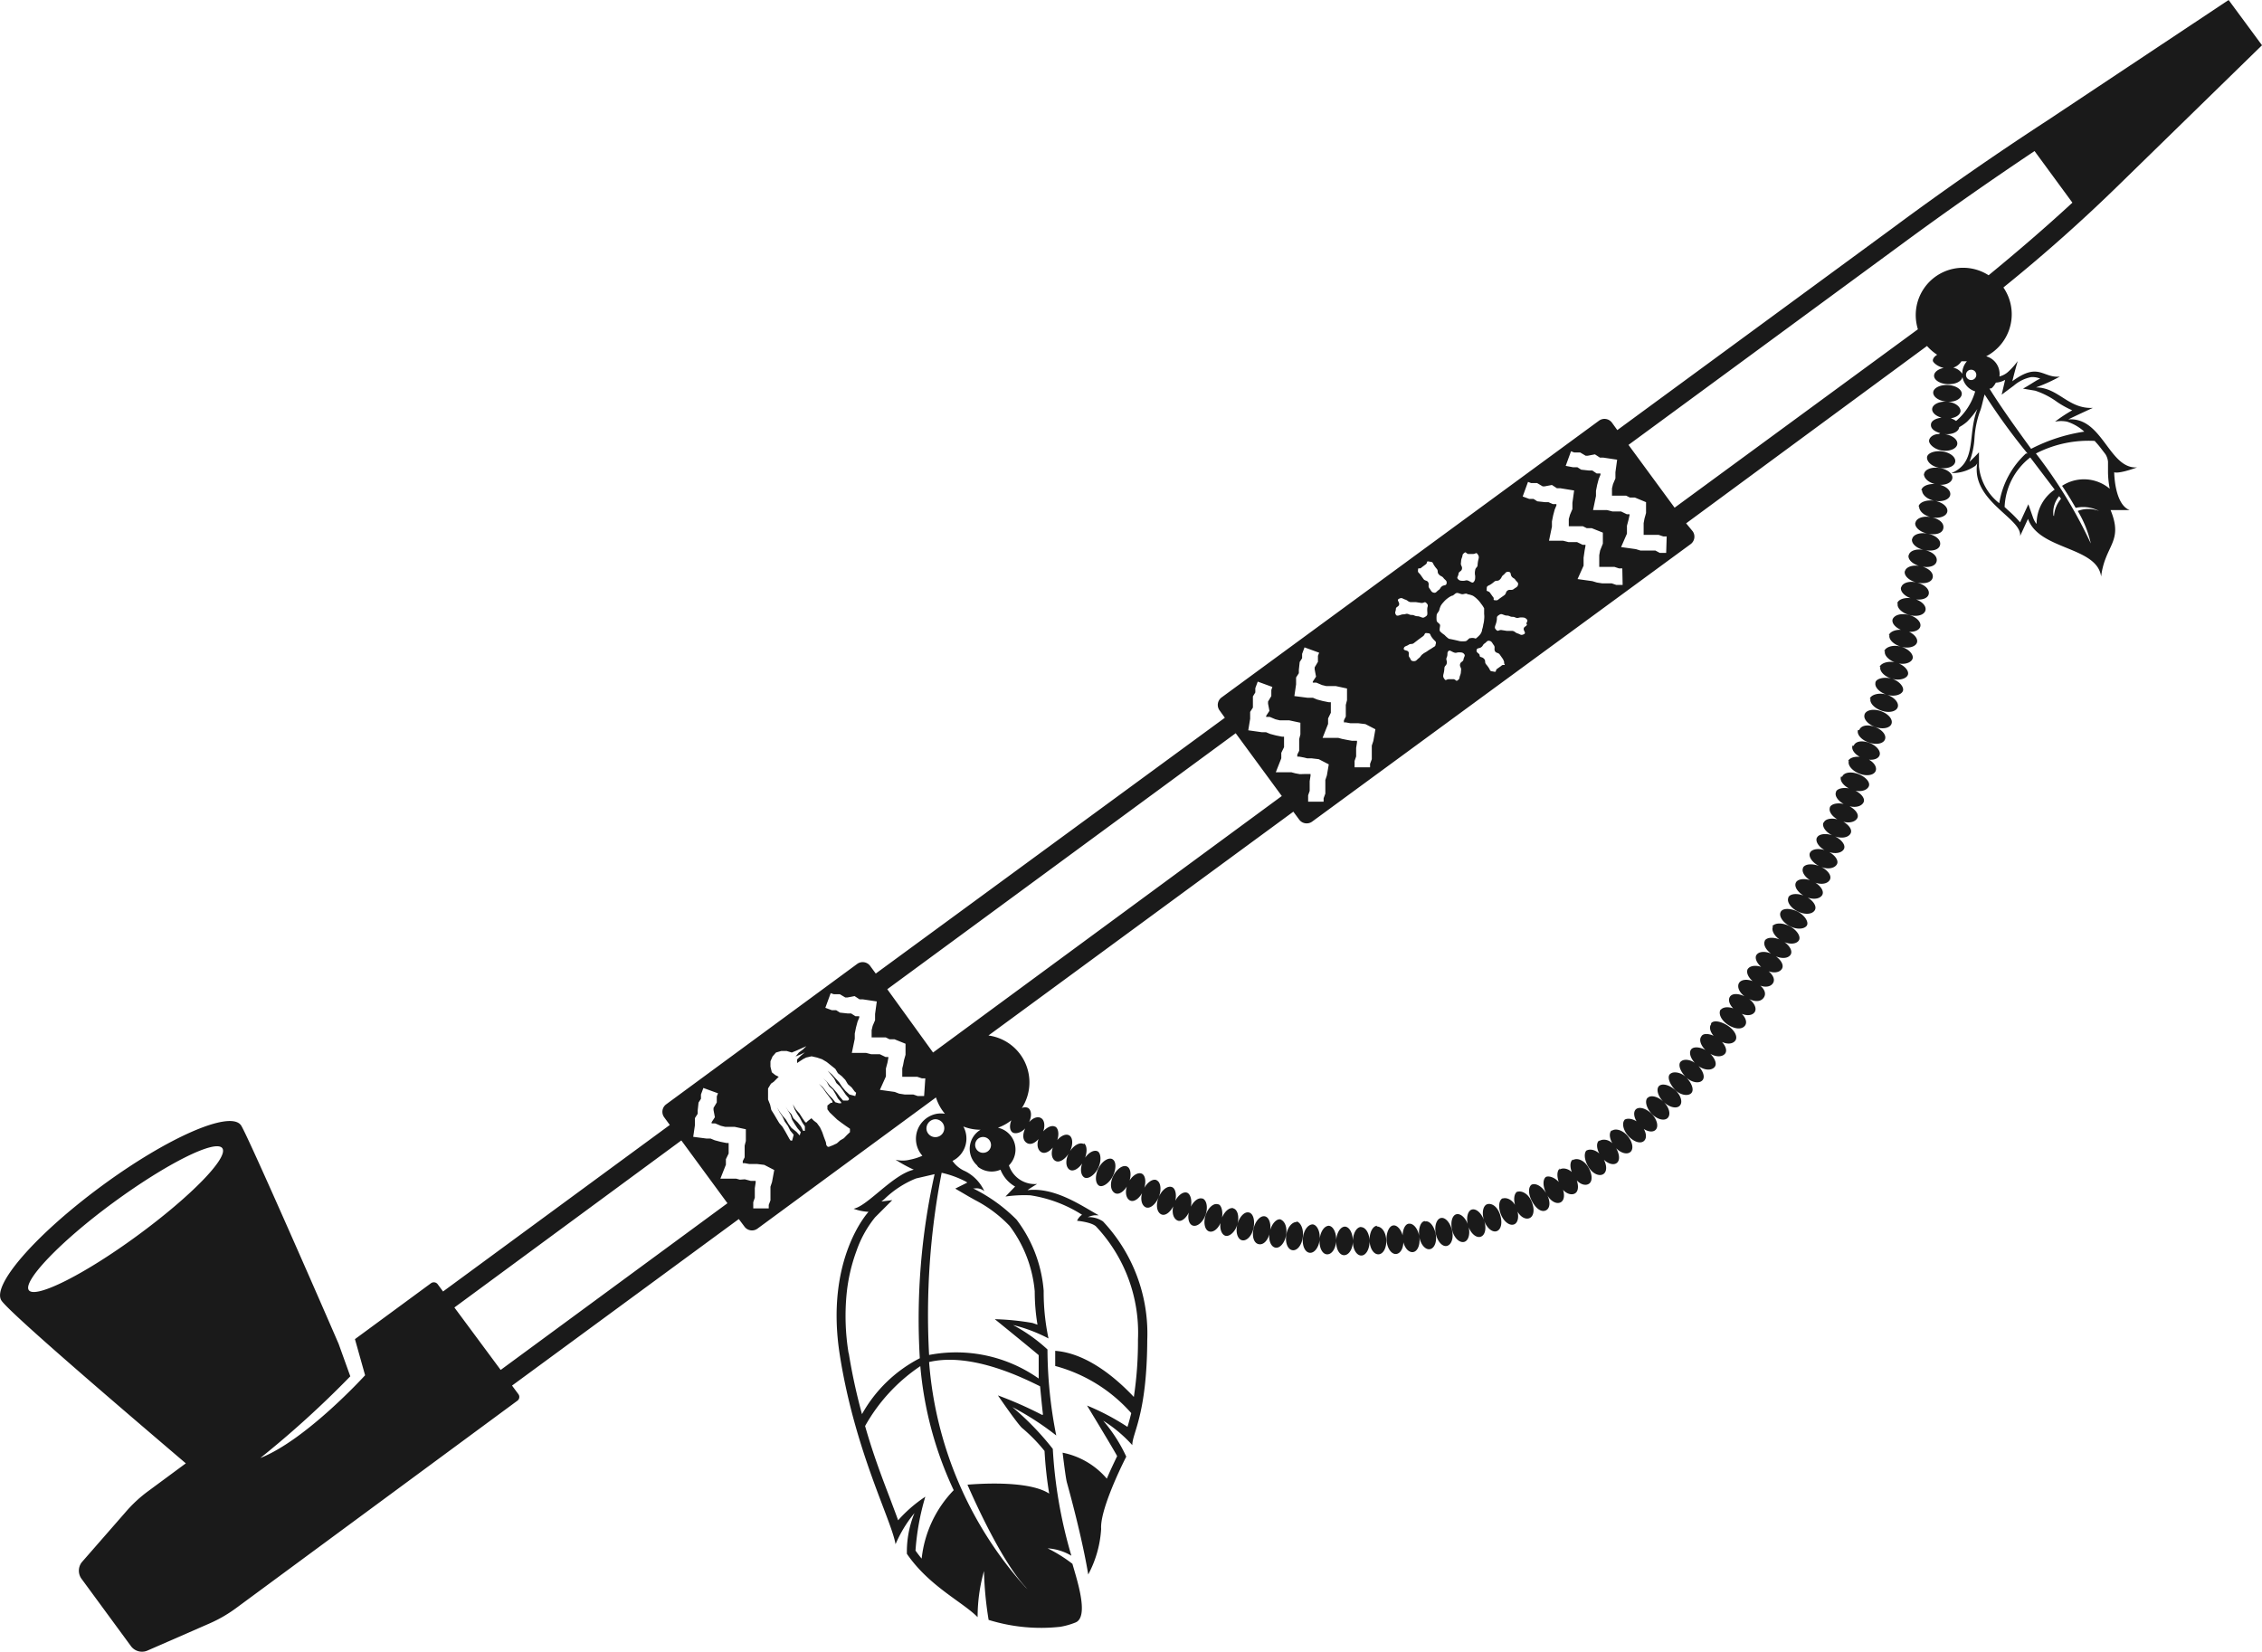 <svg xmlns="http://www.w3.org/2000/svg" viewBox="0 0 131.47 96"><defs><style>.cls-1{fill:#1a1a1a;}</style></defs><title>Ресурс 2</title><g id="Слой_2" data-name="Слой 2"><g id="Слой_1-2" data-name="Слой 1"><path class="cls-1" d="M131.47,2.63,129.53,0,119,7q-4.61,3-9.07,6.31L94,25l-.31-.43a.54.54,0,0,0-.75-.12L71,40.54a.54.54,0,0,0-.12.75l.31.43L50.9,56.59l-.33-.45a.54.54,0,0,0-.75-.11L38.72,64.19a.54.54,0,0,0-.12.75l.33.45L25.75,75.07l-.31-.42a.28.28,0,0,0-.39-.06l-4.42,3.25.59,2.1s-3.41,3.75-6.09,4.81A57.09,57.09,0,0,0,20.36,80l-.68-1.89C17.9,74,14.26,65.72,14,65.4c-.64-.87-4.27.72-8.11,3.55S-.54,74.76.1,75.62s7.5,6.71,10.7,9.44L8.62,86.67a7.85,7.85,0,0,0-1.3,1.2L4.76,90.8a.8.8,0,0,0,0,1l2.84,3.87a.8.8,0,0,0,1,.26l3.57-1.56a8,8,0,0,0,1.53-.88L30.07,81.42a.27.27,0,0,0,.06-.38l-.37-.5,13.18-9.68.33.44a.54.54,0,0,0,.75.12l10.38-7.63a2.73,2.73,0,0,0,.52.95,1.45,1.45,0,0,0-.47,0,1.48,1.48,0,0,0-.84,2.44,3.34,3.34,0,0,1-.73.23,1.71,1.71,0,0,1-.83,0,8.3,8.3,0,0,0,1.06.58c-1.22.28-2.69,2.12-3.5,2.27a2.9,2.9,0,0,0,.87.18s-2.55,2.72-1.67,8.32,3,9.58,3.24,11a7.46,7.46,0,0,1,1.1-1.81,5.91,5.91,0,0,0-.44,2.37C54,92.2,55.94,93.11,56.82,94a9.85,9.85,0,0,1,.37-2.68h0a20.46,20.46,0,0,0,.27,2.84,10.25,10.25,0,0,0,4.17.4,4.32,4.32,0,0,0,.88-.25c.81-.33.07-2.52-.18-3.41A8.43,8.43,0,0,0,60.89,90a3.09,3.09,0,0,1,1.38.43,27.15,27.15,0,0,1-1.08-6.21,16.21,16.21,0,0,0-2.35-2.43,16.49,16.49,0,0,1,2.55,1.65,25.9,25.9,0,0,1-.51-5,9.55,9.55,0,0,0-2-1.42,9,9,0,0,1,2.06.78,13,13,0,0,1-.28-2.77,7.84,7.84,0,0,0-1.58-4.14,9.43,9.43,0,0,0-2.52-1.81l.1,0a.69.69,0,0,1,.55.16,2.42,2.42,0,0,0-1.11-1.16,1.73,1.73,0,0,1-.74-.6,1.45,1.45,0,0,0,.63-2,2.77,2.77,0,0,0,1,.19,1.29,1.29,0,0,0-.21,2.06l.07.1,0,0a1.29,1.29,0,0,0,1,.25,1.24,1.24,0,0,0,.3-.09,2,2,0,0,0,.32.54,1.92,1.92,0,0,0,.53.44l-.56.58a7.77,7.77,0,0,1,1.45-.07,7.78,7.78,0,0,1,3,1.13.8.8,0,0,0-.29.35s.9.08,1.13.36a9,9,0,0,1,2.41,6.54,21.5,21.5,0,0,1-.24,3.34c-.94-1-2.67-2.54-4.57-2.68,0,.19,0,.36,0,.53s0,.21,0,.35a9,9,0,0,1,4.42,2.74c-.08.32-.15.58-.22.8a14,14,0,0,0-2.35-1.24s1.56,2.57,1.75,2.94c-.21.44-.42.88-.6,1.31a4.55,4.55,0,0,0-2.57-1.51c.11.89.2,1.58.26,1.77.1.36.86,3.1,1.23,5.31A6.44,6.44,0,0,0,64,88.87c-.07-1,1-3.3,1.46-4.2a9,9,0,0,0-1.34-2.09A8,8,0,0,1,65.81,84c0-.71.85-1.75.87-6.11A9.52,9.52,0,0,0,64.11,71a1.45,1.45,0,0,0-.89-.25,1.48,1.48,0,0,1,.39-.11h.25c-.94-.51-2.52-1.65-4.14-1.46,0,0,.11-.09.56-.36a1.58,1.58,0,0,1-1.64-1.08A1.3,1.3,0,0,0,58,65.55a2.72,2.72,0,0,0,.78-.43c-.12.3-.1.6.08.71s.61,0,.86-.42.27-.82.05-1a.4.4,0,0,0-.38,0,2.75,2.75,0,0,0-1.94-4.22L75.17,47.18l.34.46a.54.54,0,0,0,.75.12l22-16.13a.54.54,0,0,0,.12-.75L98,30.42l14-10.31a2.8,2.8,0,0,0,.59.51c-.16.1-.26.23-.25.35s.39.44.85.44A.88.88,0,0,0,114,21h.32a1.07,1.07,0,0,0-.27.73.83.83,0,0,0-.81-.37c-.46,0-.83.22-.83.48s.36.48.82.49.78-.17.83-.42a1.07,1.07,0,0,0,.74.84,3.53,3.53,0,0,1-1.11,1.72,1.14,1.14,0,0,0-.58-.21c-.46,0-.85.14-.88.4s.21.42.54.52l-.08.05c-.31,0-.55.18-.57.38s.31.52.76.58.85-.11.88-.38-.31-.53-.77-.58h0c.46.05.85-.12.88-.4h0a2.57,2.57,0,0,0,.46-.32,4.8,4.8,0,0,0,.6-.74c-.52,1.3-.14,2.68-1,3.42a1.73,1.73,0,0,1-.52.31,2.37,2.37,0,0,0,1.38-.41.38.38,0,0,0,.13-.17c-.37,2.2,2.63,3.22,2.49,4.24l.46-1c.65,1.83,4,1.59,4.25,3.35.23-1.85,1.31-2,.55-3.86,0,0,.4,0,1.11,0-.89-.33-.9-2.2-.9-2.2s.19.13,1.33-.28c-1.64.1-2-2.94-4-2.79,0,0,.57-.28,1.43-.67-1.44.07-2-1.19-3.31-1.19a9.39,9.39,0,0,0,1.39-.63c-1,.1-1.22-.87-2.76.27,0,0,.11-.47.31-1.17a4,4,0,0,1-.52.59,1.17,1.17,0,0,1-.54.3,1.07,1.07,0,0,0-.77-1.17,2.75,2.75,0,0,0,1-4q3.52-2.84,6.75-6ZM8,71.81C4.91,74.08,2.07,75.5,1.68,75s1.8-2.82,4.91-5.1,5.94-3.69,6.33-3.16S11.11,69.53,8,71.81Zm46.32-6.75a.52.52,0,1,1-.47.6A.54.54,0,0,1,54.33,65.06Zm-5,13.59a13.35,13.35,0,0,1-.11-3.48,10.09,10.09,0,0,1,.57-2.46,6.45,6.45,0,0,1,1.08-1.95l1-1-.63.08.17-.14a5.68,5.68,0,0,1,1.84-1.2l1.08-.25a38.71,38.71,0,0,0-.86,10.7,8.08,8.08,0,0,0-3.36,3.25A33.38,33.38,0,0,1,49.33,78.65Zm4.24,11.94c-.12-.15-.24-.3-.35-.46A14.38,14.38,0,0,1,53.78,87a8,8,0,0,0-1.58,1.37c-.12-.34-.27-.73-.43-1.16-.43-1.13-1-2.59-1.49-4.32a10.16,10.16,0,0,1,3.21-3.48,21.16,21.16,0,0,0,1.94,7.21A6.75,6.75,0,0,0,53.57,90.58Zm7-8.35A22.69,22.69,0,0,0,58,81.11s1.1,1.61,1.4,1.89a9.38,9.38,0,0,1,1.31,1.34,23.14,23.14,0,0,0,.27,2.48c-.92-.61-3-.66-4.75-.52.4.92,2.06,4.63,3.5,6.08l-.14-.13A22.1,22.1,0,0,1,54,79.17c2.51-.59,5.61,1,6.45,1.41C60.51,81.18,60.56,81.74,60.62,82.23ZM56.15,68.69l.07.05-.7.35.82.48.34.19a7.55,7.55,0,0,1,2,1.5,7.41,7.41,0,0,1,1.46,3.8A11.78,11.78,0,0,0,60.3,77l-.29-.1a14.86,14.86,0,0,0-2.19-.22s2.17,1.76,2.55,2.09c0,.17,0,.38,0,.6s0,.51,0,.76A8.32,8.32,0,0,0,54,78.76a43.24,43.24,0,0,1,.73-10.59A5.72,5.72,0,0,1,56.15,68.69ZM86.41,34.26c0-.16,0-.18.18-.26a1.58,1.58,0,0,0,.26-.19c.13-.1.19,0,.32-.12s.08-.17.21-.27.13-.2.3-.18.09.15.18.27.14.08.22.2.18.14.15.28-.12.15-.25.25-.22,0-.35.08-.07.18-.2.28l-.27.19c-.13.1-.11.11-.27.1s0-.09-.13-.21l-.17-.24C86.49,34.33,86.38,34.4,86.41,34.26Zm-1.64-.89c0-.16.17-.14.2-.3s-.08-.18-.06-.34,0-.16.06-.32,0-.16.12-.26.09,0,.24.05l.29,0c.15,0,.17-.11.25,0s.1.16.06.31a1.68,1.68,0,0,0-.05.32c0,.16-.12.15-.14.31a.76.76,0,0,0,0,.34c0,.16,0,.24-.08.34s-.17,0-.31-.06-.16,0-.3,0-.22,0-.31-.1S84.74,33.53,84.77,33.37Zm-2.35-.26c0-.15.09,0,.21-.13l.24-.18c.12-.09,0-.2.19-.16s.18,0,.26.17a1.58,1.58,0,0,0,.19.26c.1.13,0,.19.12.32s.17.08.27.21.2.14.18.3-.15.09-.27.18-.08.14-.2.22-.14.18-.28.15-.15-.12-.25-.25,0-.22-.07-.35-.19-.07-.28-.2l-.19-.27C82.42,33.25,82.4,33.27,82.42,33.1ZM29.1,79.63,26.41,76,39.6,66.29l2.68,3.65ZM44.87,68.71l-.09.27,0,.23,0,.23,0,.33-.1.27v.2l-.9,0v-.36l.09-.26v-.23l0-.33.05-.32,0-.1-.29,0-.34-.09L43,68.57l-.22-.06-.91,0,.32-.81,0-.32.16-.33,0-.17,0-.33,0-.11h-.12l-.35-.07-.34-.09-.24-.1h-.24l-.77-.1.1-.68,0-.41.16-.25,0-.19.05-.46.14-.22,0-.25.14-.38.85.31-.07.18,0,.35-.19.32v.12l.08.42-.19.29v.07h.21l.33.14.25.06.24,0h.31l.65.14v.68l-.07.27,0,.27,0,.41-.11.22,0,.12.11,0,.27.05.2,0,.26,0,.41.05.58.3Zm4.84-5,0,0-.34-.09-.23-.21-.2-.24-.17-.26-.21-.23-.21-.23-.25-.22.2.24.18.22.13.26.21.2.17.23.16.24.19.22,0,.08-.06.05,0,0H49l-.19-.22-.17-.23-.19-.22-.21-.2-.18-.23-.22-.2.21.21.14.26.22.2.15.25.14.26.19.22,0,.06-.06,0-.07,0-.21-.06-.18-.22-.2-.21-.18-.22-.17-.23-.22-.19.22.24.18.26.19.25.19.26,0,.09-.09,0,0,0-.2.16v.22l.13.18,0,0,.22.21.22.21.24.18.25.18.25.17,0,.11,0,.09-.18.17-.17.18-.22.13-.19.17-.23.11-.23.09h-.07l-.08-.09L48,66.39l-.11-.29-.1-.29-.13-.28-.18-.25h0l-.18-.14L47.16,65l-.22.17,0,0-.06.07-.07,0L46.64,65l-.17-.27-.21-.24-.18-.3.11.3.14.25.16.24.13.25.16.24v.19l0,0,0,.07-.1,0-.13-.26-.18-.22L46.11,65,46,64.77l-.19-.21-.15-.24.14.24.15.25.09.28.15.25.16.24.19.22-.06.2h0l0,0,0,0-.19-.21L46,65.56l-.17-.23-.15-.25-.19-.22-.17-.23-.16-.26.15.28.17.26.13.28.18.25.14.28.2.24-.09.34,0,0-.09,0-.07-.1L45.77,66l-.14-.25-.15-.25-.19-.22-.15-.25L45,64.79l-.17-.27-.07-.31-.12-.3,0-.32v-.32l.17-.28.16-.11.29-.29-.2-.1-.2-.16L44.78,62v-.31l.12-.28.2-.23.31-.09h.31l.3.09.29-.12.29-.13.27-.12-.2.19-.24.18-.19.23v0l.27-.11.27-.13-.24.2-.21.21,0,.21.35-.23.18-.09.31-.07.31.07.3.1.27.16.25.2.25.2.15.25.23.18.2.21.15.25.22.19.17.23.09.08Zm4,0h-.37l-.26-.09H52.9l-.32,0-.32-.05L52,63.47l-.86-.12.35-.78,0-.15,0-.31.09-.34.05-.27,0-.06-.16,0-.33-.16-.17,0-.33,0-.31-.08-.82,0,.17-.82v-.3l.07-.35.09-.34.1-.24v-.08l-.22,0-.25-.16-.19,0-.46-.05-.22-.14-.25,0-.38-.14.31-.85.18.06.35,0,.32.19h.12l.42-.08.29.19.2,0,.8.12-.1.73v.36l-.14.33-.06.25,0,.24v.18l.14,0,.27,0,.41,0,.22.11.29,0,.64.26,0,.64-.09.32-.05.27-.05.2,0,.26,0,.23.08,0,.23,0,.22,0,.34,0,.27.09h.2ZM57.23,67a.46.46,0,1,1,.36-.53A.45.45,0,0,1,57.23,67Zm-3-5.82L51.57,57.5,71.82,42.62l2.68,3.65ZM77.12,45.07l-.09.27,0,.23,0,.22,0,.34-.1.27v.2l-.9,0v-.37l.09-.26v-.23l0-.33.05-.32,0-.1-.29,0L75.55,45l-.27-.05-.22-.06-.91,0,.32-.81,0-.32.16-.33,0-.17,0-.33,0-.11h-.12l-.35-.07-.34-.09-.24-.1h-.25l-.78-.11.11-.67,0-.4.16-.25,0-.19,0-.46.14-.23,0-.25.14-.38.85.31-.06.18,0,.35-.19.32v.12l.08.42-.19.29v.06h.21l.33.14.25.06.24,0h.31l.65.14v.68l-.07.27,0,.27,0,.41-.11.22,0,.12.11,0,.27.05.2.05.26,0,.41.05.58.3Zm2.7-2-.09.27,0,.23,0,.22,0,.34-.1.27v.2l-.9,0v-.37l.09-.26V43.8l0-.32.05-.32,0-.1-.29,0L78.25,43,78,42.95l-.22-.06-.91,0,.32-.81,0-.32.16-.33,0-.17,0-.33,0-.11h-.11l-.35-.07-.34-.09-.24-.1H76l-.77-.1.1-.68,0-.4.16-.25,0-.19.05-.46.14-.22,0-.25.14-.38.85.31-.07.18,0,.35-.19.32v.12l.08.42-.19.29v.06h.21l.33.14.25.06.24,0h.31l.65.14v.68l-.07.27,0,.27,0,.41-.11.22,0,.12.11,0,.27.05.2,0,.26,0,.41.05.58.3Zm1.31-7.35c-.09-.12,0-.18,0-.32s.17-.12.19-.27-.17-.25,0-.33.19,0,.35.05.15.12.31.15l.32,0,.32.05c.16,0,.18-.1.28,0s.1.14.06.27a1.22,1.22,0,0,0,0,.28c0,.15,0,.17-.12.25s-.15.06-.31,0-.16,0-.32-.07-.16,0-.32-.07-.17,0-.33,0S81.23,35.86,81.13,35.74Zm2.31,1.7c0,.16-.06.15-.19.24s-.14.08-.28.18-.15.08-.28.18-.1.14-.23.24-.14.18-.31.17-.14-.1-.23-.22,0-.21-.06-.32-.3-.06-.27-.2.15-.12.28-.21.19,0,.32-.11l.26-.2.26-.19c.13-.1.06-.2.22-.18s.17,0,.23.15a1.19,1.19,0,0,0,.17.23C83.44,37.3,83.48,37.29,83.45,37.44Zm1.62.89c0,.16-.17.14-.2.3s.08.18.06.34,0,.16-.06.32,0,.16-.12.26-.09,0-.24-.05l-.29,0c-.15,0-.17.11-.25,0s-.1-.16-.06-.31a1.65,1.65,0,0,0,.05-.32c0-.16.12-.15.14-.31s-.07-.18,0-.34,0-.24.08-.34.17,0,.32.06.16,0,.3,0,.23,0,.31.1S85.09,38.16,85.06,38.33Zm.4-1.22c-.1,0-.17.16-.28.18a1.42,1.42,0,0,1-.33,0,10.48,10.48,0,0,0-.64-.14,1.42,1.42,0,0,1-.25-.22,1.47,1.47,0,0,1-.26-.21c-.06-.08,0-.25,0-.35s-.18-.16-.2-.27a1.55,1.55,0,0,1,0-.32c0-.1.12-.19.15-.29a1.23,1.23,0,0,1,.1-.28A1.29,1.29,0,0,1,83.9,35a1.33,1.33,0,0,1,.22-.21,1.26,1.26,0,0,1,.26-.16c.1,0,.18-.14.28-.16s.21.06.32.07.22-.08.32,0a1.39,1.39,0,0,1,.31.09,1.45,1.45,0,0,1,.26.21,1.44,1.44,0,0,1,.21.25,1.59,1.59,0,0,1,.18.27c0,.1,0,.23,0,.33a1.27,1.27,0,0,1,0,.31,1.31,1.31,0,0,1-.05.3,1.4,1.4,0,0,1-.07.3c0,.09-.06.22-.13.3a1.64,1.64,0,0,1-.24.22C85.7,37.09,85.56,37.06,85.46,37.1Zm2,1.49c0,.15-.09,0-.21.13l-.24.17c-.12.09,0,.2-.19.16s-.18,0-.26-.17a1.91,1.91,0,0,0-.19-.26c-.1-.13,0-.19-.12-.32S86,38.23,86,38.1s-.2-.14-.18-.3.15-.09.27-.18.08-.14.2-.22.14-.18.28-.15.15.12.25.25,0,.22.07.35.19.07.28.2l.19.27C87.41,38.45,87.43,38.43,87.42,38.59Zm1.29-2.31c0,.15-.17.13-.19.27s.17.25,0,.33-.19,0-.35-.05-.15-.12-.31-.15l-.33,0-.32-.05c-.16,0-.18.1-.28,0s-.1-.14-.06-.27A1.29,1.29,0,0,0,87,36c0-.15,0-.17.12-.25s.15-.06.31,0,.16,0,.32.07.16,0,.32.07.17,0,.33,0,.23,0,.33.1S88.73,36.13,88.71,36.28ZM94.31,34h-.37l-.26-.09h-.23l-.32,0-.32-.05-.26-.08-.86-.12.35-.78,0-.15,0-.31L92.1,32l.05-.27,0-.06-.16,0-.33-.16-.17,0-.33,0-.31-.08-.82,0,.17-.82v-.3l.07-.35.09-.34.1-.24v-.08l-.21,0L90,29.19l-.19,0-.46-.05L89.13,29l-.25,0-.38-.14.31-.85.18.07.35,0,.32.19h.12l.42-.08.29.19.2,0,.8.13-.1.72v.36l-.14.33-.07.25,0,.24v.18l.14,0,.27,0,.41,0,.22.11.29,0,.65.26,0,.64L93,32l-.05.27,0,.2,0,.26,0,.22.08,0,.23,0,.23,0,.34,0,.27.09h.19Zm2.53-1.86h-.37L96.21,32H96l-.33,0L95.34,32l-.26-.08-.86-.12.34-.78,0-.15,0-.31.09-.34.06-.27,0-.06-.16,0-.33-.16-.17,0-.33,0-.31-.08-.82,0,.17-.82v-.3l.07-.35.09-.34.1-.24v-.08l-.22,0-.25-.17-.19,0-.46-.05-.22-.14-.25,0L91,27.08l.31-.85.18.07.35,0,.32.19h.12l.42-.08.29.19.2,0,.8.12-.1.73v.36l-.14.33-.06.25,0,.24v.18l.14,0,.27,0,.41,0,.22.11.29,0,.65.27,0,.63-.09.32-.05.27,0,.2,0,.26,0,.22.08,0,.23,0,.22,0,.34,0,.27.09h.2ZM114.35,22a.3.3,0,1,1,.43,0A.3.3,0,0,1,114.35,22Zm4,8.44a1.42,1.42,0,0,1-.19-.36l-.27-.77-.34.74-.14.31a7.11,7.11,0,0,0-.73-.73l-.17-.16A3.84,3.84,0,0,1,118,26.59l1.42,1.87A2.39,2.39,0,0,0,118.37,30.43Zm1-.47a1.47,1.47,0,0,1,.33-1.13l.11.15A1.75,1.75,0,0,0,119.38,30Zm2.4-4.33a4.88,4.88,0,0,1,.39.46l.23.3a1,1,0,0,1,.15.44v.63a5.43,5.43,0,0,0,.1.94,2.32,2.32,0,0,0-2.77-.17c.19.28.49.75.79,1.28a2,2,0,0,1,1.36.18,1.73,1.73,0,0,0-1.24,0,6.29,6.29,0,0,1,.76,1.89,27.46,27.46,0,0,0-3.19-5.23A6.7,6.7,0,0,1,121.77,25.63Zm-6-3.07a1.08,1.08,0,0,0,.25-.33,1.21,1.21,0,0,0,.54-.16v0l-.2.86.71-.53a2.23,2.23,0,0,1,1-.49,1.16,1.16,0,0,1,.53.09c-.28.12-.48.29-1,.58l.71.12a4.57,4.57,0,0,1,1.28.66,5.46,5.46,0,0,0,.87.48,9,9,0,0,0-1,.66,1.81,1.81,0,0,1,.7,0,2.71,2.71,0,0,1,1,.58,9.91,9.91,0,0,0-3.09,1c-.84-1.16-1.69-2.33-2.42-3.5Zm2,3.79a5,5,0,0,0-1.55,2.89,3.11,3.11,0,0,1-1.18-2.13c0-.45,0-.83,0-.83-.18.2-.55.56-.55.55a4.66,4.66,0,0,0,.29-1.39,5.65,5.65,0,0,1,.31-1.52c.1-.22.19-.71.28-1A36.19,36.19,0,0,0,117.84,26.36ZM115.58,16a2.75,2.75,0,0,0-4.19,2.81,3,3,0,0,0,.08.33L97.33,29.51l-2.68-3.65,15.9-11.68c2.51-1.85,5.1-3.66,7.7-5.4l2.2,3C118.88,13.23,117.25,14.63,115.58,16ZM83.74,70.8c-.25.06-.38.47-.29.91s.38.78.65.71.4-.48.29-.92S84,70.74,83.74,70.8Zm-1.84.33c-.25,0-.42.42-.37.88s.31.8.59.77.44-.45.37-.9S82.16,71.11,81.9,71.13Zm.92-.15c-.25,0-.4.45-.33.9s.35.78.62.73.42-.45.33-.9S83.08,70.94,82.83,71Zm2.72-.67c-.24.07-.34.5-.21.93s.45.73.72.65.36-.5.21-.94S85.79,70.23,85.54,70.31Zm-.89.27c-.25.06-.36.47-.25.92s.42.75.69.69.38-.5.25-.94S84.9,70.52,84.65,70.58Zm-6.48.72c-.26,0-.49.36-.51.82s.18.84.46.84.51-.36.51-.82S78.43,71.31,78.17,71.3ZM81,71.23c-.25,0-.44.42-.41.87s.28.82.56.79.46-.42.41-.88S81.23,71.21,81,71.23ZM86.43,70c-.24.09-.32.52-.17.95s.48.71.74.61.34-.53.17-1S86.67,69.92,86.43,70Zm-7.32,1.32c-.26,0-.47.36-.48.82s.21.84.49.84.49-.39.48-.85S79.36,71.33,79.11,71.33Zm-1.87-.07c-.26,0-.5.33-.54.79s.14.85.42.87.52-.33.54-.79S77.49,71.27,77.23,71.25Zm2.81,0c-.26,0-.46.39-.45.85s.24.82.52.81.48-.39.45-.85S80.3,71.28,80,71.29Zm11.37-3.86c-.21.15-.19.57.06,1s.64.57.87.42.2-.59-.06-1S91.63,67.29,91.41,67.44Zm1.53-1.1c-.21.15-.15.58.12.95s.68.53.9.36.15-.61-.13-1S93.15,66.18,92.94,66.33Zm.73-.6c-.2.17-.13.59.16.95s.69.5.91.33.14-.6-.16-.95S93.87,65.57,93.67,65.74Zm-3,2.22c-.22.13-.21.56,0,1s.62.6.86.46.22-.58,0-1S90.85,67.82,90.62,68Zm3.76-2.83c-.19.18-.11.6.19.94s.71.49.92.3.12-.61-.2-.95S94.57,64.94,94.38,65.12Zm-4.56,3.31c-.22.13-.23.55,0,1s.6.63.84.49.24-.58,0-1S90,68.3,89.82,68.43Zm-1.67.86c-.23.11-.27.53-.09,1s.54.67.79.55.3-.54.09-1S88.39,69.18,88.15,69.29Zm-.85.39c-.24.09-.3.51-.13.94s.51.69.77.59.31-.55.12-1S87.54,69.57,87.3,69.68Zm1.69-.8c-.23.12-.25.55,0,1s.56.64.81.51.27-.56,0-1S89.22,68.75,89,68.87Zm3.19-2c-.2.16-.17.58.09,1s.66.56.88.39.18-.6-.1-1S92.39,66.74,92.18,66.9ZM66.36,68.22c-.24-.1-.59.13-.79.55s-.16.85.09,1,.61-.14.79-.56S66.6,68.33,66.36,68.22Zm-2.55-1.29c-.23-.13-.6.09-.82.49s-.21.83,0,1,.61-.09.82-.49S64,67.06,63.81,66.93ZM76.3,71.17c-.26,0-.51.3-.57.76s.11.86.39.89.54-.33.58-.78S76.55,71.2,76.3,71.17ZM65.51,67.81c-.23-.12-.59.12-.8.53s-.18.84.07,1,.6-.11.8-.53S65.74,67.92,65.51,67.81Zm-.85-.43c-.23-.12-.6.11-.81.52s-.2.84,0,1,.61-.11.82-.52S64.89,67.5,64.65,67.38ZM62.15,66c-.23-.14-.6.07-.84.46s-.24.83,0,1,.61-.07.84-.47S62.37,66.13,62.15,66Zm51.8-42.1c0-.27-.33-.52-.79-.55s-.84.16-.86.42.33.51.79.55S113.93,24.16,113.95,23.89Zm-1.59-1.08c0,.26.34.49.8.53s.84-.17.86-.44-.35-.51-.81-.53S112.37,22.56,112.36,22.81ZM60.52,65c-.22-.15-.6,0-.85.43s-.27.82,0,1,.62-.06.86-.45S60.74,65.13,60.52,65Zm.82.5c-.23-.14-.6.07-.85.45s-.25.82,0,1,.61-.06.85-.45S61.56,65.63,61.34,65.49Zm1.64,1c-.23-.13-.6.09-.83.48s-.23.83,0,1,.61-.08.83-.49S63.21,66.59,63,66.46ZM73.51,70.7c-.25-.05-.55.27-.65.71s0,.85.3.91.56-.26.65-.71S73.77,70.75,73.51,70.7Zm-.92-.22c-.25-.07-.55.24-.67.68s0,.86.26.93.57-.23.67-.68S72.85,70.55,72.6,70.48Zm-.91-.25c-.25-.06-.56.23-.7.67s0,.86.24.93.58-.23.7-.67S71.93,70.3,71.68,70.24Zm3.68.8c-.26,0-.53.3-.6.75s.08.85.36.89.54-.3.6-.75S75.62,71.08,75.37,71Zm-.93-.15c-.25-.05-.53.27-.63.72s.05.86.32.92.56-.29.63-.73S74.69,71,74.44,70.89Zm-7.2-2.28c-.24-.11-.59.15-.78.56s-.14.85.11,1,.6-.14.78-.56S67.47,68.72,67.23,68.61ZM70.78,70c-.25-.08-.57.21-.71.64s-.05.86.21.94.58-.2.71-.64S71,70,70.78,70ZM69,69.33c-.24-.09-.58.17-.75.6s-.1.85.16,1,.59-.17.75-.6S69.23,69.43,69,69.33ZM68.11,69c-.25-.09-.58.16-.76.58s-.13.86.13,1,.6-.17.77-.59S68.35,69.08,68.11,69Zm1.77.67c-.25-.08-.57.19-.73.62s-.08.87.18.95.59-.2.74-.63S70.13,69.74,69.88,69.66Zm30.13-11c-.15.22,0,.61.4.88s.81.31,1,.08,0-.62-.4-.88S100.16,58.49,100,58.71Zm9-19c-.08.25.21.57.65.71s.86,0,.94-.22-.21-.58-.65-.71S109,39.45,109,39.7Zm.28-.92c-.07.25.22.57.66.7s.86,0,.94-.23-.22-.57-.66-.7S109.32,38.53,109.24,38.78Zm.53-1.85c-.07.26.23.56.67.69s.86,0,.93-.25-.23-.57-.67-.69S109.85,36.68,109.78,36.93Zm-.26.93c-.08.25.22.56.66.7s.86,0,.94-.24-.22-.57-.67-.7S109.59,37.6,109.51,37.86Zm-.84,2.76c-.08.25.2.57.64.72s.86.05.94-.21-.21-.58-.64-.72S108.75,40.37,108.67,40.62Zm-1.26,3.63c-.09.25.18.58.61.75s.86.09.95-.17-.18-.59-.61-.74S107.5,44,107.41,44.25ZM95.08,64.48c-.19.18-.1.59.21.93s.73.46.93.27.09-.62-.23-.94S95.27,64.31,95.08,64.48ZM110,36c-.07.26.24.56.68.68s.86,0,.93-.26-.23-.57-.68-.68S110.1,35.75,110,36Zm-3,9.14c-.09.25.17.58.6.75s.85.1,1-.15-.17-.59-.6-.75S107.16,44.9,107.07,45.15Zm.67-1.8c-.09.25.18.58.62.74s.85.08.95-.17-.19-.59-.62-.74S107.83,43.1,107.74,43.35Zm.32-.91c-.09.25.19.58.63.73s.85.07.94-.19-.19-.58-.63-.73S108.15,42.19,108.06,42.44ZM112,26.6c0,.26.3.53.75.6s.85-.09.89-.36-.3-.54-.75-.6S112,26.34,112,26.6Zm-1.7,8.47c-.07.26.24.56.68.68s.86,0,.93-.27-.24-.57-.69-.68S110.33,34.82,110.27,35.07Zm1.24-5.63c0,.26.28.54.73.63s.86-.06.91-.33-.28-.55-.73-.63S111.56,29.18,111.51,29.44Zm.17-.95c0,.26.29.54.74.62s.85-.07.9-.34-.28-.55-.74-.62S111.72,28.23,111.67,28.5Zm-5,17.55c-.1.24.16.58.59.76s.85.11,1-.14-.17-.59-.59-.76S106.82,45.8,106.72,46Zm5.11-18.49c0,.26.29.53.75.61s.85-.08.9-.35-.29-.54-.75-.61S111.87,27.29,111.83,27.55Zm-.5,2.83c-.05.26.27.55.72.64s.86,0,.91-.32-.27-.55-.72-.64S111.38,30.12,111.33,30.38Zm-.61,2.82c-.06.26.25.56.7.66s.86,0,.92-.29-.25-.56-.7-.66S110.78,32.95,110.72,33.2Zm-.22.94c-.06.26.25.56.69.67s.86,0,.92-.28-.25-.56-.69-.67S110.57,33.88,110.5,34.14Zm.64-2.81c-.05.26.26.55.71.64s.86,0,.92-.3-.27-.56-.72-.65S111.19,31.07,111.14,31.33Zm-.2.94c-.06.26.26.55.71.65s.86,0,.92-.3-.26-.56-.71-.65S111,32,110.94,32.27Zm-2.56,9.27c-.08.25.2.57.63.72s.86.06.94-.2-.2-.58-.64-.73S108.45,41.28,108.37,41.53Zm-8.92,18c-.16.21,0,.61.38.88s.79.32,1,.1,0-.62-.38-.88S99.61,59.27,99.45,59.48ZM98.29,61c-.16.21,0,.61.34.9s.78.36,1,.15,0-.62-.34-.9S98.45,60.79,98.29,61Zm.59-.75c-.16.21,0,.6.36.89s.79.34,1,.13,0-.62-.37-.9S99,60,98.88,60.25Zm1.67-2.32c-.15.22,0,.6.41.86s.81.29,1,.07,0-.62-.42-.87S100.7,57.71,100.55,57.93Zm.53-.8c-.14.22,0,.6.43.86s.81.27,1,0,0-.61-.43-.86S101.22,56.91,101.08,57.13Zm-4.66,6c-.18.19-.05.61.27.92s.75.42.94.22.06-.62-.28-.92S96.59,62.95,96.41,63.14Zm-.66.68c-.18.18-.07.6.24.93s.74.44.93.24.09-.61-.24-.93S95.94,63.63,95.76,63.82Zm1.92-2.1c-.17.2,0,.6.32.91s.77.38.95.17,0-.61-.32-.91S97.85,61.52,97.68,61.72Zm3.91-5.4c-.14.23.06.6.45.85s.82.26,1,0-.06-.61-.45-.85S101.73,56.1,101.59,56.32Zm-4.53,6.12c-.18.19,0,.6.29.91s.76.4.95.2,0-.62-.3-.92S97.23,62.25,97.06,62.44ZM103.5,53c-.13.23.1.6.5.82s.84.2,1,0-.1-.61-.5-.82S103.62,52.77,103.5,53Zm1.7-3.44c-.11.24.14.59.55.79s.84.15,1-.09-.13-.6-.55-.79S105.31,49.33,105.2,49.57Zm-3.11,5.94c-.14.22.07.6.46.84s.82.24,1,0-.07-.61-.47-.84S102.23,55.28,102.09,55.51Zm3.51-6.81c-.11.24.14.59.56.78s.85.14,1-.1-.15-.6-.57-.78S105.7,48.46,105.6,48.7Zm.38-.88c-.1.24.15.59.57.77s.85.13,1-.12-.15-.59-.57-.77S106.08,47.57,106,47.82Zm-1.6,3.49c-.12.24.12.59.52.8s.84.18,1-.06-.12-.61-.53-.81S104.49,51.07,104.38,51.3Zm.42-.86c-.12.24.13.6.54.8s.84.17,1-.08-.12-.6-.54-.79S104.91,50.2,104.79,50.44Zm-2.22,4.24c-.13.23.08.6.48.83s.83.23,1,0-.08-.61-.48-.83S102.7,54.45,102.57,54.68Zm1.37-2.52c-.12.24.11.6.52.81s.84.19,1-.05-.11-.61-.52-.81S104.06,51.92,103.94,52.16Zm-.9,1.69c-.12.23.09.6.49.83s.84.22,1,0-.09-.61-.5-.83S103.17,53.62,103,53.85Zm3.31-6.92c-.1.25.16.59.58.77s.85.12,1-.13-.16-.59-.58-.77S106.45,46.69,106.35,46.93Z"/></g></g></svg>